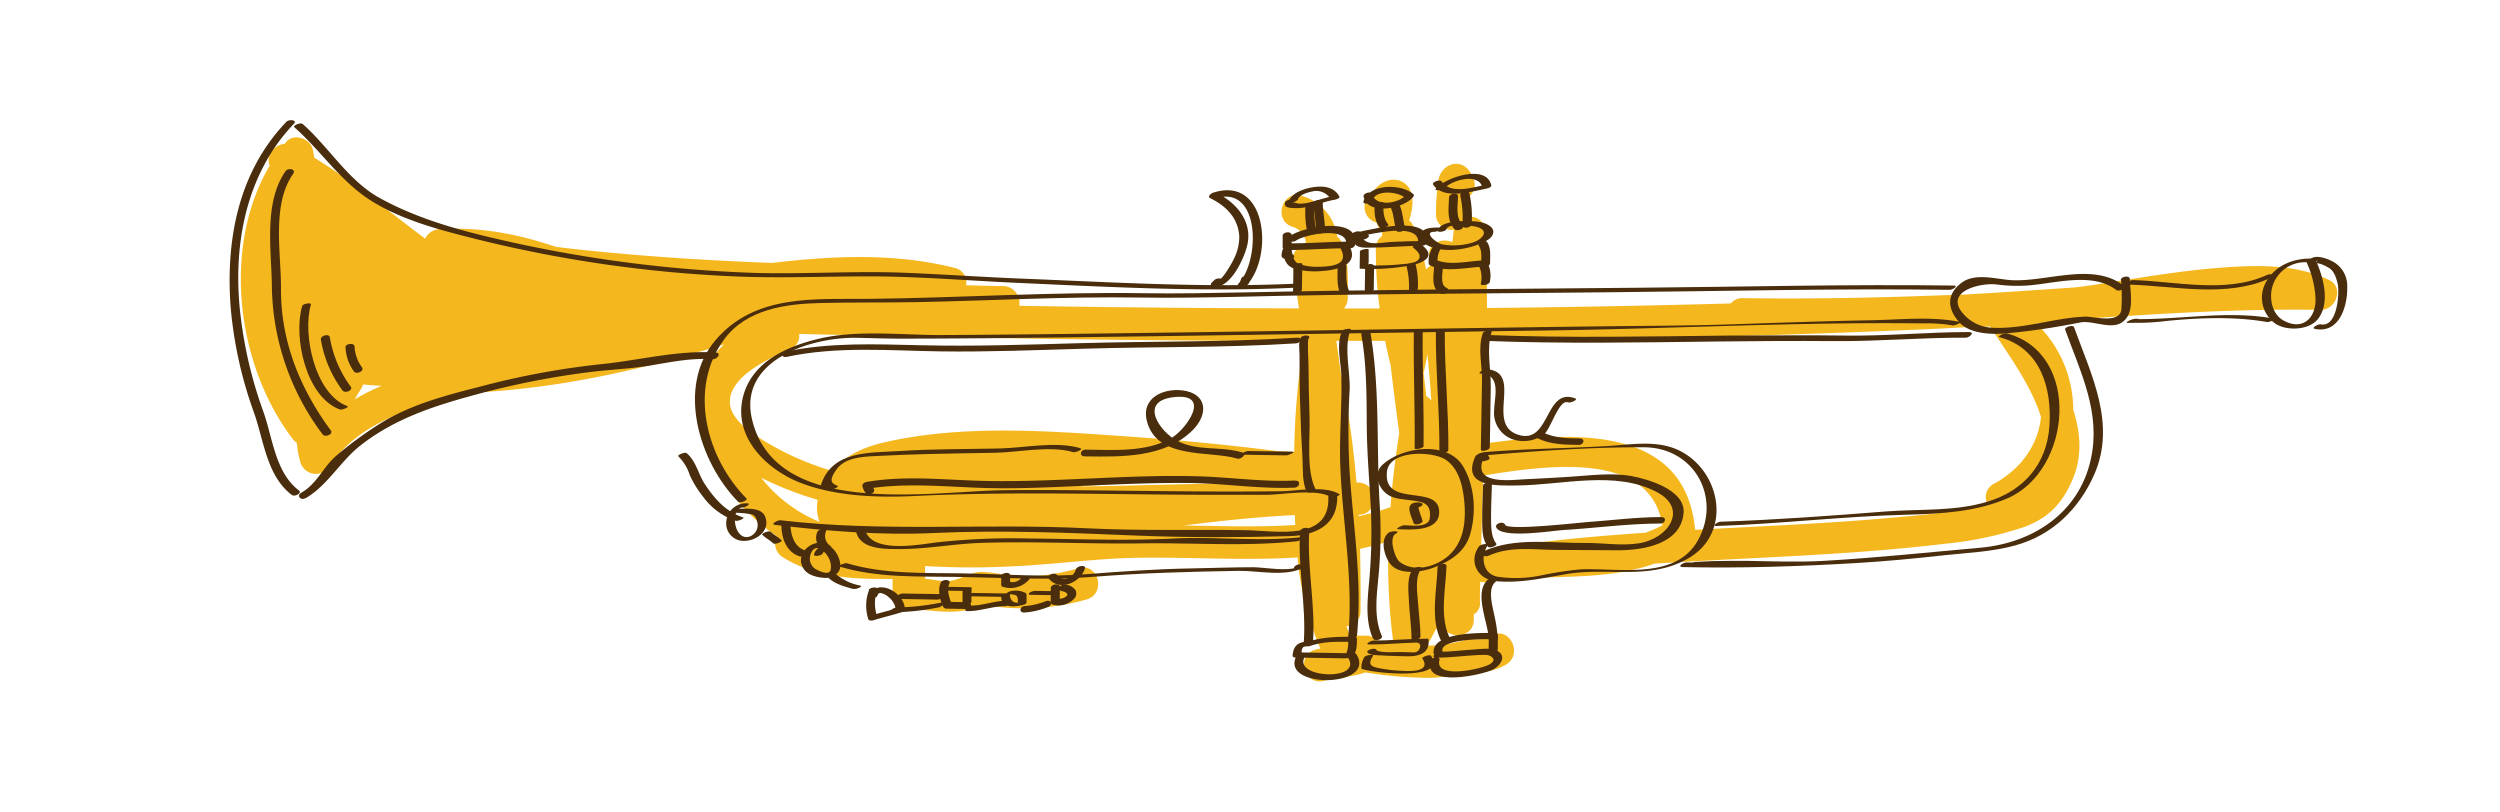 <svg id="layer1" xmlns="http://www.w3.org/2000/svg" viewBox="0 0 541.85 175.92"><defs><style>.cls-1{fill:#f4b71e;}.cls-2{fill:#492d0c;}</style></defs><path class="cls-1" d="M504.86,60.71c-7.14-3.45-15.28-3.28-23-2.73-9.6.68-19.11,2.43-28.62,3.85-1.15.17-2.3.32-3.46.46-8.07.55-16.14,1.11-24.2,1.56-2.07.07-4.15.13-6.22.21-13.86.51-27.73.76-41.6.56a3.17,3.17,0,0,0-2.62,1.15q-22.92.63-45.85.91l-7,.07c0-5.44-.06-10.88-.23-16.33A3.41,3.41,0,0,0,318.19,47c0-.17.05-.34.06-.52,0-1.2.05-2.39.12-3.58a2.45,2.45,0,0,0,0-.27,3.34,3.34,0,0,0,1.14-3.52c-.7-2.13-2.29-4.14-4.84-3.48a4.22,4.22,0,0,0-2.93,3.65,47.88,47.88,0,0,0-.51,7.08,3.36,3.36,0,0,0,3.9,3.42,2.82,2.82,0,0,0-.09.52c-.05.74-.16,1.47-.28,2.19-2.44-1.12-5.85.5-4.86,3.82.12.41.23.82.34,1.22a3,3,0,0,0-1.14.88,53.85,53.85,0,0,0-2.67-9.18,3.79,3.79,0,0,0-1-1.48c.69-2.18,1.13-4.62.12-6.74a4,4,0,0,0-2.39-1.92,4.46,4.46,0,0,0-3.24.4,6.44,6.44,0,0,0-1.65,1.24,20.84,20.84,0,0,0-2,2.33,3.39,3.39,0,0,0-.4,2.69,3.42,3.42,0,0,0,2.52,2.5,3.65,3.65,0,0,0,1.17,1.91c0,.35,0,.7,0,1a3.14,3.14,0,0,0-1.36,2.69,93.34,93.34,0,0,0,.83,13l-7.75,0a3.3,3.3,0,0,0,.83-2.21c.06-4,.23-8.09-1.22-11.86a3.63,3.63,0,0,0-1.07-1.51,10.69,10.69,0,0,0-7.67-8.82c-4.32-1.34-6.28,5.39-2,6.71a4,4,0,0,1,2.91,3.6,3.91,3.91,0,0,0-2.9,4.29q.66,4.9,1.37,9.79-30.31-.06-60.62-.56A3.64,3.64,0,0,0,217.62,62c-2.74,0-5.49-.11-8.23-.17a3.2,3.2,0,0,0-2.4-3.75c-13.09-3.29-26.4-2.66-39.68-1.09-15.64-.61-31.27-1.62-46.81-3.48-8.14-2.77-16.53-4.41-25.39-3.83a3.73,3.73,0,0,0-3,2.07,4.64,4.64,0,0,0-.4-.36c-7.81-5.83-15.29-12.12-23.6-17.22-.09-.59-.19-1.17-.31-1.74C67.28,30,63.61,28.77,62,30.8l-.29.37c-2.28.18-4.18,2.58-3.24,4.69C48,53.64,51.3,79.24,63.48,95.19a3.07,3.07,0,0,0,.85.77,23.59,23.59,0,0,0,.75,4.17,3.53,3.53,0,0,0,6.38.94c6.32-9.66,18-12.85,28.61-15.35,1-.23,1.93-.45,2.9-.66,18.31-.89,36.63-5,54-10.45a17.5,17.5,0,0,0-5.17,8.82,10.46,10.46,0,0,0-.49,5.73,25.71,25.71,0,0,0,1.32,6.69,40.87,40.87,0,0,0,15.76,20.37,3.46,3.46,0,0,0,1.17,4.49c7.41,4.69,15.9,4.79,23.9,4.79l0,2.91A3.64,3.64,0,0,0,197,132c6.13.3,10.6,1.56,16.17-.92a49.39,49.39,0,0,0,22.34-1.16c4.32-1.26,2.61-8-1.74-6.78a44.56,44.56,0,0,1-11.41,1.82c-3.27.09-6.41-.94-9.62-1-2.69,0-4.95,2.11-7.89,2-1.42-.07-2.36-.3-4.35-.53l0-2.75a166.4,166.4,0,0,0,18.83.07c9.11-.38,18.2-1.73,27.31-1.86,11.27-.17,23.08.66,34.59-.07a64.56,64.56,0,0,0,4.95,19.75c-.35.07-.71.13-1,.22-4.39,1.07-2.64,7.85,1.75,6.78,3.19-.78,6.1-.81,9-1.83a87.68,87.68,0,0,0,14.2,1.18c3.25-.05,6.49-1.32,9.69-1.29a11.54,11.54,0,0,0,6.71-1.65c3.74-2.47.34-8.59-3.43-6.1-1.83,1.22-3.69.31-5.64.85a32.61,32.61,0,0,1-7.22,1.19c-.33,0-.67,0-1,0a36.7,36.7,0,0,0,2-3.64,3.57,3.57,0,0,0,1.5-.47c1.36,2.89,6.64,2.46,6.69-1.45l0-1.2a2.67,2.67,0,0,0,1.33-2.65c0-1.47,0-2.93.07-4.4a3.51,3.51,0,0,0,1.3,0c12.34-1.83,24.89.15,36.48-3.95,21-1.36,42-1.78,62.9-4.3a77.38,77.38,0,0,0,17.19-3.63c5.37-2,8.3-5.14,10.55-10.4,2.09-4.91,1.71-10,.11-15a26.15,26.15,0,0,0-8-18.73c2.85-.21,5.7-.47,8.53-.82.31,0,.61-.09.92-.12,17.39-1.19,34.79-2.27,52.14-2C506.28,67.25,508.12,62.28,504.86,60.71ZM76.9,86.55c.43-.78.86-1.52,1.3-2.16a3.81,3.81,0,0,0,.5-1.07c1.34.15,2.69.25,4,.3A46.84,46.84,0,0,0,76.9,86.55Zm88.08,17a73.48,73.48,0,0,0,12.24,4.78,9.58,9.58,0,0,0,.37,4.76A30.91,30.91,0,0,1,165,103.56Zm75.71,1.77-6.54.12.27-.06a351.71,351.71,0,0,1,39.48-.77C262.83,104.76,251.75,105.08,240.69,105.33Zm15.88,8.57c8-1,16.08-1.87,24.08-2.25,0,.72.05,1.42.09,2.14C272.73,114.31,264.56,114,256.57,113.9ZM282.5,74.68a163.13,163.13,0,0,0-2,23.25l-.13,0-3.72-.18c-11-1.41-22.09-2.45-33.16-3.22-16.92-1.17-35.1-2.5-51.79,1.34-4.54,1.05-8.46,2.81-11.33,6.2A61.35,61.35,0,0,1,163.2,94c-2.06-1.45-4.71-3.76-5-6.45a14.66,14.66,0,0,1,.09-1.62c1.27-5.19,8.9-8.37,13.11-10.38a2.88,2.88,0,0,0,1.79-3.17c36.47.89,72.94,1.48,109.42,1.54l0,.3A2.41,2.41,0,0,0,282.5,74.68Zm16.18,64.21a3.41,3.41,0,0,0-2.21-1.1l-3.66-.06c-.36,0-.67-1.25-1-2a3.14,3.14,0,0,0,3.06-3.19c.06-4.56,0-9-.09-13.59,2.07-.44,4.13-1,6.16-1.58a133.32,133.32,0,0,0,1.06,22C300.91,139.3,299.79,139.05,298.68,138.89ZM301.37,110a1.6,1.6,0,0,0-.21,0,62.24,62.24,0,0,1-6.66,1.89c0-.1,0-.21,0-.31,4.35-.11,4.39-6.78-.05-7l-.45,0A202.21,202.21,0,0,0,290.64,81l-1-7.12,10.57,0q.53,2.63,1.19,5.25c.57,4.92,1.21,9.84,1.87,14.75C302.42,99.21,301.77,104.57,301.37,110Zm7.81-24c-.22-1.72-.43-3.45-.63-5.18.33-1.38.61-2.76.83-4.14.26,2.73.51,5.47.71,8.2,0,.51.07,1,.11,1.53,0,.12,0,.24,0,.35A3.72,3.72,0,0,0,309.18,85.91Zm47.69,29.45c-12,.8-24,1.92-35.88,3.9q.24-8.15.5-16.28c14.44-2.35,36.33-5.3,38.81,10.81A31.89,31.89,0,0,1,356.87,115.36Zm85.48-25c-.58,5.6-3.93,11-10.19,14.4a3.25,3.25,0,0,0-1.3,4.58l-2.47.46a156.27,156.27,0,0,1-16.14,2.12c-14.9,1.42-29.89,2-44.85,2.83-2.08-23-26.94-21.3-45.69-18.7.23-7.43.43-14.85.52-22.28l6.92-.06q43.44-.51,86.86-2.37,3.92-.16,7.81-.39t7.59-.25a.36.36,0,0,0,0,.09C435,76.47,440.18,83.31,442.35,90.33Z"/><path class="cls-2" d="M62.11,26.36C51.65,37.25,48.88,52,50,66.68a89.59,89.59,0,0,0,5.08,22.84c2.11,6,2.75,13.65,8.17,17.76.61.47,2.35-.41,1.51-1C59.57,102.31,59.1,94.72,57,89a92.52,92.52,0,0,1-4.79-20C50.29,54,53,38,63.7,26.83c.83-.86-1.05-1-1.59-.47Z"/><path class="cls-2" d="M63.79,27.57c5.67,5,9.83,11.49,16.24,15.67,6.86,4.48,15.66,6.7,23.51,8.66a281,281,0,0,0,55.56,8c9.72.43,19.39,0,29.11,0,10.71,0,21.41.91,32.11,1.4,19.86.89,40,2,59.92,1.08.59,0,2.09-1,.8-.91-19.76.94-39.74-.29-59.5-1.08-8.94-.35-17.87-1-26.81-1.32-10.26-.32-20.51.35-30.77.09a288.5,288.5,0,0,1-57.17-7.59c-8.55-2-17.29-4.57-25-8.94C75.28,38.8,71.17,31.79,65.6,26.87c-.44-.39-2.21.35-1.81.7Z"/><path class="cls-2" d="M263,60.87a2.59,2.59,0,0,1-.4.41c-.37.42-.06.92.46.94,3.63.14,6.37-5.77,7.17-8.67,1.44-5.22-2-9.48-6.46-11.68l-.58,1.18c10.09-3.32,9.93,13.45,5.3,18.34-.83.86.89,1,1.43.68.84-.58.85-.64,1-1.69s-1.86-.67-1.95.17c-.09.23-.18.45-.28.68l1.44.69c6-6.35,4.48-24-7.24-20.14-.35.11-1.3.81-.58,1.17,3.49,1.74,6.09,4.31,6.29,8.37a10.58,10.58,0,0,1-1.07,4.58c-.36.85-2.65,5-3.75,5l.47.94a3,3,0,0,0,.63-.75c.48-1-1.47-.92-1.84-.19Z"/><path class="cls-2" d="M61.92,37.06c-4.74,6.72-3.14,16.81-3,24.53a54.51,54.51,0,0,0,11,32.55c.54.73,2.38,0,1.77-.86C65,84.2,60.83,73.91,60.9,62.54c.05-7.65-2.07-18.2,2.65-24.88.71-1-1.1-1.35-1.63-.6Z"/><path class="cls-2" d="M65.5,66.3c-2,6.75.82,19.77,8.17,22.46.43.16,2.17-.54,1.59-.75-7-2.56-9.77-15.63-7.86-22.05.12-.4-1.76-.16-1.9.34Z"/><path class="cls-2" d="M69.55,73.63a25.51,25.51,0,0,0,4.69,11c.52.7,2.36,0,1.77-.84a24.75,24.75,0,0,1-4.52-10.68c-.15-.88-2.09-.39-1.94.52Z"/><path class="cls-2" d="M74.89,75.32a9.5,9.5,0,0,0,1.81,5.17c.47.74,2.32,0,1.77-.85a8.28,8.28,0,0,1-1.62-4.46c0-1-2-.73-2,.14Z"/><path class="cls-2" d="M66.21,108c4.83-2.8,7.58-8.09,12-11.52,7.4-5.75,15.7-8.44,24.61-10.87a178.21,178.21,0,0,1,25.28-5c4.24-.52,8.5-.67,12.72-1.37,4.59-.76,9-1.7,13.64-1.38,1,.06,2-1.36.66-1.45-8.29-.56-16.77,1.74-25,2.54a173.24,173.24,0,0,0-25.85,4.79c-7.53,1.92-15.24,3.9-21.89,8.07A81.15,81.15,0,0,0,73,98.68c-3,2.5-4.16,6.07-7.69,8.11-1.14.66-.1,1.75.86,1.19Z"/><path class="cls-2" d="M279.58,43.18c-.33.23-.9.25-1.05.72-.37,1.2,1.27,1.15,1.88,1.2,3,.21,5.84-1.28,8.76-1.79.19,0,1.34-.33,1.12-.73-1.17-2.12-3.53-2.35-5.72-2-1.76.27-4.38,1.11-5.19,2.87-.23.5,1.66.3,1.92-.28.47-1,2-1.44,3-1.64a3.62,3.62,0,0,1,4.09,1.59l1.11-.73c-1.93.33-3.75,1-5.63,1.47a9.31,9.31,0,0,1-1.82.28c-1.16.08-1.15-.41-2.12-.11a4.09,4.09,0,0,0,1.2-.6c.87-.61-1.08-.54-1.52-.23Z"/><path class="cls-2" d="M295.54,42.62c.89,4.2,8.77,2.57,10.72.1.13-.16.31-.43.11-.61-2.53-2.34-9.72-2.38-10.85,1.54-.23.8,1.73.53,1.94-.2.71-2.46,5.63-1.92,7.12-.55,0-.2.07-.4.11-.61-1.4,1.77-6.61,2.66-7.22-.19-.16-.77-2.1-.28-1.93.52Z"/><path class="cls-2" d="M310.6,40c2.33,3.43,8.27,1.51,11.51.89.28-.06,1.22-.27,1.11-.74-1.07-4.72-10-1.65-12,.71-.51.58,1.42.4,1.78,0,1.58-1.82,7.55-3.55,8.32-.17l1.12-.73c-2.91.55-8,2.35-10-.66-.33-.48-2.2.14-1.81.72Z"/><path class="cls-2" d="M282.94,44.8a20.07,20.07,0,0,0,.51,6c.11.38,2-.16,1.93-.52a19.7,19.7,0,0,1-.5-6c0-.24-1.93,0-1.94.51Z"/><path class="cls-2" d="M284.74,44.07c0,2,.49,4,.5,6,0,.92,1.95.55,1.95-.19,0-2-.51-4-.5-6,0-.92-1.94-.55-1.95.19Z"/><path class="cls-2" d="M297.9,44.45c0,1.74,0,3.5,1.18,4.87.32.37,2.12-.31,1.82-.66-1.15-1.3-1.09-3.1-1.06-4.73,0-.31-1.93,0-1.94.52Z"/><path class="cls-2" d="M301.48,45.11c.66,1.5.66,3.23,1.12,4.8.21.72,2.14.19,1.93-.52-.46-1.57-.46-3.29-1.12-4.8-.31-.72-2.21-.13-1.93.52Z"/><path class="cls-2" d="M314.07,42.75c-.07,2.44-.58,4.92,1.17,6.92.54.61,2.39-.14,1.78-.83-1.58-1.79-1.07-4.08-1-6.27,0-1-1.93-.63-1.95.18Z"/><path class="cls-2" d="M316.48,42.36a21.59,21.59,0,0,1,.48,6.42c0,.94,1.94.61,2-.18a22.87,22.87,0,0,0-.5-6.76c-.24-.82-2.17-.29-1.93.52Z"/><path class="cls-2" d="M423.37,61.89c-22.62-.31-45.29.28-67.91.47-28.36.25-56.73.4-85.09,1-7.53.15-15,.31-22.58.19-19.75-.31-39.46,1-59.22,1.22-12,.12-24.81-1.1-33.41,8.86-8.75,10.13-3.57,26.6,4.8,35.1.41.42,2.23-.29,1.81-.71-8.71-8.83-12.64-23.8-4.84-34.44,4.87-6.64,13.49-7.74,21.1-7.91,6.78-.16,13.58-.06,20.37-.18,16.22-.31,32.38-1.25,48.6-1,6.79.11,13.55,0,20.34-.14,27-.68,54.11-.71,81.16-1,24.67-.22,49.4-.87,74.08-.53.63,0,2.09-.93.79-.94Z"/><path class="cls-2" d="M278,51.11c0,.79,0,1.59,0,2.39,0,.51.47.69.91.69,4.59,0,9.17-.41,13.76-.38a1.08,1.08,0,0,0,1.06-.81c1-6.27-11.35-3.89-14.17-1.82-1.06.77.49,1.56,1.3,1,1.94-1.42,11.6-3.29,10.9,1l1.06-.81c-4.59,0-9.17.41-13.77.37l.91.69c0-.79,0-1.59,0-2.38,0-1.07-1.95-.82-2,.12Z"/><path class="cls-2" d="M280.51,55.58c-.38-1.21-1.07.63-.58-1.69l-1.92.4c.32,2,.69,3.4,2.73,4a16.91,16.91,0,0,0,5.93.44c3.05-.19,8-1.31,5.83-5.35-.32-.59-2.17.08-1.93.52,2,3.67-2.29,3.89-5,3.92a11.06,11.06,0,0,1-4.07-.64c-1.28-.49-1.42-2.26-1.6-3.4-.09-.58-1.83-.08-1.93.39-.06.3-.42,1.39,0,1.68a1,1,0,0,0,.45.23c.49.08.18.09.15,0,.19.59,2.11,0,1.94-.52Z"/><path class="cls-2" d="M282.27,57.4v-.15l-1.93.51c0,1.85-.06,3.69-.09,5.54,0,.48,1.93.16,1.93-.52,0-1.84.07-3.69.09-5.53,0-.49-1.91-.15-1.93.51v.16c0,.48,1.92.16,1.93-.52Z"/><path class="cls-2" d="M289.91,58.07c0,1.75-.2,3.75.51,5.4.21.5,2.1-.13,1.93-.52-.71-1.65-.54-3.65-.51-5.39,0-.36-1.92-.08-1.93.51Z"/><path class="cls-2" d="M293,51c.29,2.52,1.5,2.71,3.72,2.68,3.73,0,7.45-.4,11.19-.37.39,0,1.26-.17,1.34-.67,1.1-6.18-11.69-3-14.55-2.42-.26,0-1.29.32-1.1.79.34.84.92.85,1.77.9s2.07-1,.76-1.08l-.6-.34-1.1.78c2.55-.47,13.78-3.39,12.89,1.62l1.35-.66c-2.37,0-4.74.1-7.1.21s-6.27,1.25-6.64-2c-.07-.63-2-.2-1.93.52Z"/><path class="cls-2" d="M294.75,54.57l-.06,3.58c0,.11.29.1.33.1a47.32,47.32,0,0,0,10.57-.7c1.19-.25,2.84-.62,3.68-1.58,1-1.14-.39-2.31-1.26-3-.39-.31-2,.46-1.83.63.72.57,2,1.55,1.32,2.58s-3.21,1-4.32,1.15c-1.58.15-3.17.19-4.76.21h-1.61c-.66,0-.19.11-.17-.8s0-1.79,0-2.69c0-.23-1.92,0-1.93.52Z"/><path class="cls-2" d="M295.87,58c0,1.59-.05,3.19-.07,4.78,0,1,1.94.73,1.95-.15,0-1.59.05-3.19.08-4.78,0-1-1.94-.72-2,.15Z"/><path class="cls-2" d="M304.86,57.72a17.77,17.77,0,0,1,.51,5.39c0,.47,1.92.16,1.93-.52a17.76,17.76,0,0,0-.5-5.39c-.17-.58-2.1,0-1.94.52Z"/><path class="cls-2" d="M311.74,49.32c-1.18,0-3.69,0-3.79,1.64s1.43,2.31,2.62,2.7c3.22,1.06,7.59.36,10.62-1,.94-.42,2.31-1.08,2.46-2.24.19-1.44-2-2.17-3.06-2.33-1.75-.27-8.3-.57-9,1.87-.16.52,1.75.25,1.91-.3.41-1.41,5.67-.76,6.6-.48,2.94.86,1,2.78-.8,3.35a13.8,13.8,0,0,1-6.75.43c-1.17-.25-4.25-2.73-1.6-2.72.6,0,2.09-.9.8-.91Z"/><path class="cls-2" d="M310.47,53.69a5.42,5.42,0,0,0-.82,3.33c0,.3.16.44.41.56,3.56,1.58,8.1.24,11.83.23.38,0,1.07-.31,1.07-.77,0-1.47.23-3.24-.62-4.53-.47-.71-2.31,0-1.77.84.7,1.07.46,2.64.44,3.85l1.07-.77c-3.41,0-7.67,1.3-10.89-.13l.41.56a4.67,4.67,0,0,1,.48-2.63c.7-1-1.12-1.24-1.61-.54Z"/><path class="cls-2" d="M310.83,57.64c-.05,2-.83,5,1.53,6,.79.33,2.25-.8,1.12-1.28-1.48-.62-.73-3.63-.69-4.84,0-1-1.93-.69-2,.16Z"/><path class="cls-2" d="M320.42,57.38a5.83,5.83,0,0,1,.53,4.07c-.18.6,1.74.32,1.93-.27a6.18,6.18,0,0,0-.53-4.32c-.28-.61-2.16,0-1.93.52Z"/><path class="cls-2" d="M170.5,77.35C181.45,75,192.78,76,203.9,76.16c10.43.14,20.87-.29,31.3-.59,15.29-.45,30.47-.18,45.73-1.15,1-.07,1.55-1.31.22-1.23-15.84,1-31.64.74-47.51,1.2-11.35.33-22.7.7-34,.44-9.83-.22-19.72-.67-29.4,1.39-1.19.26-.87,1.38.31,1.13Z"/><path class="cls-2" d="M502.32,56.48c-.57.8-.37.38.8.78a9.46,9.46,0,0,1,1.57.76c1.24.7,1.7,2.28,2,3.59.4,2.06-.11,9.38-3.67,8.69-.61-.11-2.28.84-1.19,1,5.23,1,7-5,6.91-9.1a6,6,0,0,0-3.5-5.7c-1.16-.55-3.7-1.48-4.68-.11-.51.71,1.44.55,1.8,0Z"/><path class="cls-2" d="M499.86,56.71a21.18,21.18,0,0,1,2,7.85c.2,4.21-2.65,7.21-6.87,4.94-2.29-1.23-3-4-2.68-6.43a7.35,7.35,0,0,1,7.33-6.23c.41,0,2.2-.82,1.24-.81-3.8,0-7.44,1.37-9.51,4.72a6.9,6.9,0,0,0,1.81,9.41c2.51,1.63,7.33,1.44,9.26-1.08,2.71-3.56,1.06-9.25-.62-12.89-.22-.49-2.09.16-1.93.52Z"/><path class="cls-2" d="M461.48,61.69c10,.28,21.19,2.94,30.68-1.47,1.23-.57.09-1-.73-.66-8.92,4.14-19.71,1.41-29.17,1.14-.65,0-2.08.95-.78,1Z"/><path class="cls-2" d="M493,69.08c-10.11-1.88-20.37.24-30.53.08-.43,0-2.22.81-1.25.82l1.06,0c.43,0,2.21-.81,1.24-.83a1.75,1.75,0,0,0-2,.82l2.09,0a50.78,50.78,0,0,0,6-.41c7.05-.69,14.77-1,21.75.24.47.09,2.15-.67,1.58-.77Z"/><path class="cls-2" d="M459.72,60.68a45.29,45.29,0,0,1,.07,6.38c-.37,3.21-6,1.51-7.79,1.57-6.76.24-13.22,2.71-20.05,2.41A8.81,8.81,0,0,1,425.51,68c-4.22-4.82,3.65-6.77,7.28-6.34a33.19,33.19,0,0,0,6.9.2c5.9-.48,13.88-2.91,19,1,.57.43,2.33-.39,1.52-1-6.64-5.09-16.73-.7-24.23-1.14-3.26-.19-7.9-1.67-10.86.59-3.22,2.45-3.12,5.51-.52,8.48,2.21,2.52,6.71,2.71,9.75,2.51a151.89,151.89,0,0,0,16.56-2.42c2.63-.48,6.63,1.61,9,0,2.9-1.92,1.77-6.58,1.7-9.41,0-.89-2-.51-1.94.21Z"/><path class="cls-2" d="M322,73.89c16.68.64,33.37.33,50.05.13,8.46-.1,16.92-.16,25.37-.09,9.57.09,19.1-.79,28.66-.74.81,0,2-1.21.72-1.22-9,0-17.91.89-26.89.76-8.44-.12-16.87,0-25.31,0-17.29.18-34.59.55-51.88-.11-.82,0-2,1.17-.72,1.22Z"/><path class="cls-2" d="M424.84,69.79c-6.1-1.27-13-.49-19.19-.38-10,.18-20.09.54-30.13.88-9.49.32-19,.32-28.48.44-33.05.4-66.1,1-99.14,1.43-14.69.2-29.39.39-44.08.46-8.55,0-18.15-1.18-26.5.84-6.79,1.63-14.17,4.93-16.19,12.23-2.47,8.93,5,16.13,12.48,19s16.5,3.21,24.53,2.82c12.37-.6,24.75-.62,37.13-.5,8.33.08,16.65.2,25,.23q7.14,0,14.27,0c3.49,0,10.91-1.44,14,.55.45.29,2-.51,1.82-.65-3.19-2-9.24-.71-12.7-.67-7.6.09-15.19.08-22.78,0-12.31-.09-24.61-.34-36.92-.23-16.11.14-50,6.41-55-15.51-2.88-12.76,12.9-17.67,22.65-17.51,3.06.05,6.12.17,9.19.18,12.9,0,25.79-.15,38.69-.31,34.06-.42,68.12-1,102.18-1.47,26.93-.37,53.94-1.86,80.86-1.53a35.45,35.45,0,0,1,6.67.43c.44.09,2.1-.62,1.59-.72Z"/><path class="cls-2" d="M235.11,98.91c7.92.12,17.27.35,23.32-5.61,3.63-3.58,3.18-8.06-2.18-8.69-4.17-.49-8.79,1.66-7.74,6.39,2,8.77,13.67,6.59,19.61,8.39.86.27,2.28-1,1.11-1.33-4.67-1.42-9.69-.18-14.13-2.53-3.66-1.94-8.48-8.6-.64-9.46,8.35-.92,2.59,7-.52,8.84-5.31,3.15-12.74,2.62-18.67,2.54-1.13,0-1.46,1.44-.16,1.46Z"/><path class="cls-2" d="M282.06,73c-.75.84-.39,2.93-.4,3.94,0,3.59,0,7.18.14,10.76.11,3.91.26,7.82.5,11.72.12,2.09-.09,5,.84,7,.35.73,2.24.13,1.93-.52-2-4.14-1.08-11.15-1.24-15.61-.13-3.76-.21-7.53-.23-11.29,0-1-.28-5.2,0-5.55.78-.88-1.09-.93-1.57-.4Z"/><path class="cls-2" d="M290.89,71.76c-1.34,2.94-.25,6.56-.17,9.65.18,6.56-.48,13.09-.22,19.66.49,12.44,2.89,24.71,1.69,37.19,0,.24,1.88.05,1.93-.52,1.15-11.85-.82-23.64-1.6-35.45a155.62,155.62,0,0,1,0-17.81c.18-3.85-1.35-9.53.26-13.07.13-.28-1.69-.13-1.91.35Z"/><path class="cls-2" d="M281.78,115.18c-.53,8,1.35,15.92.81,23.93-.06,1,1.9.71,2-.15.53-8-1.34-15.93-.81-23.94.07-1-1.9-.7-2,.16Z"/><path class="cls-2" d="M283.09,139.08c-1.92.12-2.8,1.13-2.93,3,0,.33.31.43.6.44l10.58.17c2.67,0,2.73-1.87,2.77-4.24,0-.33-.3-.44-.59-.44-3.55,0-7,0-10.34,1.19-1.28.44-.11,1.12.76.81,2.87-1,5.85-.93,8.83-.89l-.59-.43a6.29,6.29,0,0,1-.59,3.43l1.27-.53-11.36-.19.6.44c0-.48-.06-1.65.73-1.7,1-.06,1.6-1.17.26-1.09Z"/><path class="cls-2" d="M280.81,142.53c-2.8,6.83,17.68,6.42,13.17-.75-.4-.63-2.27,0-1.78.81,3.16,5-11.39,4.49-9.57.07.39-1-1.54-.81-1.82-.13Z"/><path class="cls-2" d="M295.05,72.51c1.15,6.45,1.14,13,1.18,19.5s.63,12.74.93,19.13a116.51,116.51,0,0,1-.49,15.74c-.33,3.77-.69,7.92.9,11.46.36.8,2.27.22,1.93-.51-1.92-4.29-1-9.44-.63-14a99.47,99.47,0,0,0,.13-15c-.68-12.14.11-24.82-2-36.82-.15-.81-2.09-.33-1.94.52Z"/><path class="cls-2" d="M306.43,72.1c-.1,8.38.28,16.75.18,25.12,0,.25,1.93,0,1.93-.51.1-8.38-.28-16.75-.18-25.13,0-.25-1.93,0-1.93.52Z"/><path class="cls-2" d="M311.21,72c-.06,8.59.83,17.14.77,25.73,0,.86,1.94.46,1.94-.22.06-8.59-.83-17.14-.78-25.73,0-.86-1.93-.46-1.93.22Z"/><path class="cls-2" d="M321.38,72.22c-1.14,3.34-.12,6.85-.17,10.31-.09,5-.16,10-.25,14.93,0,.52,1.92.18,1.94-.52l.21-13.08c.06-3.74-1-8.38.19-11.91.2-.59-1.72-.33-1.92.27Z"/><path class="cls-2" d="M321.44,105.24c-.06,2.53-.22,5.06-.19,7.59,0,1.84,0,4.16,1.23,5.67.34.43,2.19-.22,1.81-.7-1.27-1.58-1.09-4.27-1.12-6.17,0-2.31.15-4.61.2-6.91,0-.42-1.92-.12-1.93.52Z"/><path class="cls-2" d="M322.45,125.66c-3.11,2.81.16,9.47.23,12.92,0,1,2,.65,1.95-.17a31.52,31.52,0,0,0-.83-5.38c-.35-1.85-1.38-5.37.26-6.84.88-.8-1-1.07-1.61-.53Z"/><path class="cls-2" d="M306.26,123.28c-1.38,1.69-1,4.8-.9,6.8.1,2.81.56,5.6.58,8.4,0,.51,1.94.17,1.93-.52,0-2.34-.35-4.68-.5-7-.14-2.13-.8-5.88.67-7.68.5-.61-1.42-.41-1.78,0Z"/><path class="cls-2" d="M311.58,122.88c-.15,5.12-1.71,11.58.93,16.31.38.67,2.25,0,1.93-.52-2.61-4.68-1.07-10.93-.93-16,0-.83-1.91-.44-1.93.23Z"/><path class="cls-2" d="M301.33,115.24c-2.5,1.27-1.31,5.5.14,7.15,2.1,2.37,6.8,1.59,9.33.61,3.57-1.37,6.74-3.39,7.85-7.22,1.36-4.73,1-10.42-1.52-14.67-3.37-5.66-13.17-4.29-17.42-.45-2.56,2.31-.54,6.22,2.21,7.12,1.9.61,4,.51,5.95,1s2.25,1.87,2,3.65c-.32,2-4.16,1.46-5.51,1.41-.46,0-2.23.84-1.24.87,2.71.1,8.69.51,8.81-3.57.19-6.5-12.16-.83-11.33-8.88.49-4.77,9.76-4.52,12.65-2.68,3.27,2.08,4,6.76,4.21,10.28.21,4.18-.58,8.35-4,11-2.8,2.12-7.14,3.21-10.11.91-1.05-.8-2.44-5.29-.82-6.11,1.15-.58-.64-.61-1.14-.35Z"/><path class="cls-2" d="M308,109c-.85-.27-2.39-.08-2.51,1s.57,2.33.89,3.34c.22.68,2.14.13,1.93-.52s-.49-1.39-.7-2.09a5.31,5.31,0,0,1-.19-.88,1,1,0,0,1,0-.29l-.94.37.3.09c.61.19,2.27-.71,1.19-1Z"/><path class="cls-2" d="M296.91,139.69c3.36,0,6.72-.34,10.08-.41,1.43,0,.84,2.06-.43,2.12-.95,0-1.93-.06-2.88-.08s-5,.3-5.42-.52c-.26-.52-2.12.14-1.93.51.38.78,2.27.68,2.95.74,1.78.13,3.56.11,5.34.19,2.66.11,5.35-.47,5-3.65,0-.13-.27-.16-.35-.16-3.86,0-7.72.4-11.58.41-.56,0-2.11.85-.82.85Z"/><path class="cls-2" d="M295.72,142.41a4.29,4.29,0,0,0-.65,2.47.23.23,0,0,0,.18.12c2.18.85,18.57,2.67,14.95-2.81-.32-.49-2.1.27-1.93.51,2.1,3.18-3.21,2.77-5.08,2.66a31.61,31.61,0,0,1-4.11-.51c-1.77-.33-2.84-.68-1.45-2.77.15-.23-1.59-.15-1.91.33Z"/><path class="cls-2" d="M312.61,141c-.21-2.54,9-2.48,10.71-2.46-.21-.2-.42-.4-.64-.59,0,1,0,2-.05,3s1.94.66,2-.17c0-1,0-2,.05-3a.61.61,0,0,0-.64-.59c-2.77,0-13.7-.33-13.32,4.33.07.83,2,.38,1.93-.52Z"/><path class="cls-2" d="M311.29,142.54c3,0,6-.41,8.94-.56,1.12,0,2.49-.33,3.3.61.53.61-.27,1.17-.75,1.44-1.77,1-11.93,3.25-10.79-1,.23-.87-1.74-.61-1.95.17-1.57,5.91,11.23,3.1,13.56,1.91,1.72-.88,3.17-3.2.57-4.2-1.43-.54-3.36-.22-4.84-.13-2.44.14-4.9.49-7.35.49-.86,0-2,1.31-.69,1.31Z"/><path class="cls-2" d="M320.64,118.3c-2.47,3.34-.42,7.27,3.56,7.66,5.08.49,10.14-.63,15.12-1.51,9-1.58,18.11,1.41,26.5-3.37,9.7-5.52,7.2-18.79-1.63-23.32-4.92-2.53-10.68-1.37-15.92-1.08-8.85.5-17.7.58-26.54,1.32-.16,0-1.55.28-1.38.64s.38.81.58,1.21,2.08-.2,1.93-.52-.39-.8-.58-1.21l-1.39.65c11.63-1,23.67-1.86,35.33-1.83,11.13,0,17,11.09,11.69,20.33-4.87,8.47-17.13,5.8-25.26,6.13a76.15,76.15,0,0,0-8.86,1.36,27.09,27.09,0,0,1-9.2.24c-3.5-.65-3.68-4.83-2-7,.13-.18-1.56-.12-1.9.34Z"/><path class="cls-2" d="M319.79,98.88c-3.18,6.8,4.78,6.38,9.11,6.34,9.72-.09,21.26-3.33,30.24,1.45,6.84,3.64,2.5,10.1-4,11.1-3.82.58-7.76-.13-11.61-.09-7,.07-15.17-1.28-21.77,1.72-1.21.55-.12,1.5.84,1.06,5-2.26,10.17-1.22,15.41-1.27,4.22,0,8.43.07,12.65.08,5.35,0,13.66-1.26,14.24-8.08.43-5-7.71-7.34-11.25-8-4.34-.81-9.26-.1-13.63.16-3,.18-6.06.38-9.1.5s-12.23,1.54-9.28-4.78c.46-1-1.49-.91-1.83-.18Z"/><path class="cls-2" d="M324.28,114.26c1,2.61,12.4.75,14.27.64,7.08-.42,14.22-1.42,21.32-1.43,1.1,0,1.48-1.41.17-1.4-5.35,0-10.74.71-16.08,1.09-1.75.12-17.26,1.91-17.75.58-.32-.87-2.24-.33-1.93.52Z"/><path class="cls-2" d="M372.1,114c13.78-.46,27.52-2.11,41.29-2.45,7.37-.19,15-.6,21.83-3.6,13.84-6.09,15.95-31.4-.26-35.69-.51-.13-2.24.66-1.57.83,8.86,2.35,11.37,11,10.8,19.27s-5.6,14-13.35,16.35c-7.18,2.2-14.82,1.57-22.21,2.15-11.89.94-23.8,1.81-35.73,2.22-.6,0-2.09,1-.8.92Z"/><path class="cls-2" d="M447.59,71.41c3.37,9.36,7.86,18.1,5.54,28.3-2.63,11.57-12.65,18-23.9,19s-22.58,2.2-33.92,2.85c-5.55.32-11.12.09-16.67,0-2.47,0-4.95,0-7.42.05q-1.87.06-3.75.18c-.49,0-3.74,1.08-1.49,1.12.63,0,2.09-.93.79-1l-1.28,0c-.63,0-2.09.92-.79,1,12.37.28,25.06-.14,37.42-.86,6.48-.38,12.95-1,19.41-1.72,5.15-.54,10.29-.74,15.3-2.13,8-2.21,13.81-7.91,17.09-15.39,4.81-11-.7-21.62-4.4-31.91-.21-.58-2.12,0-1.93.52Z"/><path class="cls-2" d="M321,80.92c4.41.37,2.94,4.91,2.84,8a6.06,6.06,0,0,0,4.56,6.46,7.64,7.64,0,0,0,6.09-1.1c1.57-1,3.34-7.84,5.37-7.07.52.19,2.28-.59,1.56-.86-6.66-2.53-5.37,10.14-12.39,7.87-7.19-2.33,1.29-13.53-6.82-14.21-.52,0-2.25.86-1.21,1Z"/><path class="cls-2" d="M333.38,95.05c2.73,1.31,5.86,1.34,8.82,1.38,1.1,0,1.48-1.38.18-1.4-2.66,0-5.44-.1-7.88-1.27-.79-.38-2.23.76-1.12,1.29Z"/><path class="cls-2" d="M161.84,109.09a4.27,4.27,0,0,0-4.41,3.82,3.79,3.79,0,0,0,4,4.32c2.77-.09,5.6-2.4,4.38-5.32-.83-2-4.05-1.62-5.83-1.65-.59,0-2.1.87-.8.89a17.89,17.89,0,0,1,3.72.34c.9.21,1.18,1.27,1.31,2.08a2.65,2.65,0,0,1-1.74,2.72c-3.45,1.11-4.35-6.22-1.48-6.3.58,0,2.09-.94.8-.9Z"/><path class="cls-2" d="M177.82,117.59c-3,.08-5.55,3.22-3.46,5.94.91,1.18,2.84,1.63,4.24,1.71a3.56,3.56,0,0,0,3.06-1.21c1.09-1.35.1-3.65-.84-4.79a2.53,2.53,0,0,0-4.37.84c-.28.66,1.66.44,1.94-.22a1.6,1.6,0,0,1,.37-.58c-.14.13-.62.08-.45.16a2.56,2.56,0,0,1,1,1,4.06,4.06,0,0,1,.73,3.08c-.32,1.33-2.62.19-3.31-.2a2.64,2.64,0,0,1-1.18-2.53c.06-.76.59-2,1.5-2a1.55,1.55,0,0,0,1.27-.55c.24-.38-.2-.63-.53-.62Z"/><path class="cls-2" d="M188.35,127.9a9.49,9.49,0,0,0-.16,6.27c.12.41.81.36,1.1.27,2-.62,4-1.09,6-1.7.38-.12.84-.33.83-.78-.09-3.45-5.9-6.85-7.8-2.87-.42.88,1.52.69,1.81.08.21-.45.32-.73.83-.63a3.84,3.84,0,0,1,1.67.9,4.17,4.17,0,0,1,1.56,3l.82-.78c-2,.61-4,1.08-6,1.69l1.1.27a8.8,8.8,0,0,1,0-5.69c.41-.88-1.53-.69-1.81-.07Z"/><path class="cls-2" d="M194.85,129.82l8.37.14c.78,0,2-1.17.73-1.19l-8.37-.13c-.79,0-2,1.16-.73,1.18Z"/><path class="cls-2" d="M193.58,132.71a54,54,0,0,0,9.83-1.05c.89-.16,1.62-1.24.29-1a52.46,52.46,0,0,1-9.35,1c-.68,0-2.07,1-.77,1Z"/><path class="cls-2" d="M203.9,126.27c-.71,1.58-.21,3.67.48,5.18a.87.87,0,0,0,.89.47l4.18.07c1.13,0,1.47-1.45.16-1.47l-4.18-.07.88.48c-.56-1.25-1.15-3.09-.56-4.41.47-1-1.48-1.06-1.85-.25Z"/><path class="cls-2" d="M204.18,128l4.79.08-.35-.15c0,1,0,2,0,3,0,.34,1.92.07,1.93-.51,0-1,0-2,.05-3,0-.12-.29-.15-.35-.15l-4.78-.08a2.54,2.54,0,0,0-1.37.37c-.3.2-.26.44.12.45Z"/><path class="cls-2" d="M209.53,129.23l7.78.13c.36,0,2.19-.71,1.27-.72l-7.78-.13c-.36,0-2.18.71-1.27.72Z"/><path class="cls-2" d="M209.76,132.46c2.66,0,5.16-1,7.79-1.07a1.46,1.46,0,0,0,1.27-.55c.23-.38-.19-.65-.54-.65-2.65,0-5.15,1.05-7.8,1.07-.79,0-2,1.21-.72,1.2Z"/><path class="cls-2" d="M217,129.26c0,2.45,2.53,2.34,4.34,1.94.27-.06,1.14-.21,1.15-.61s0-1,0-1.54-.22-.51-.53-.69a4.61,4.61,0,0,0-2.18-.33,2.54,2.54,0,0,0-1.37.37c-.31.19-.26.4.11.41a4,4,0,0,1,1.62.2c.69.33.41,1.46.4,2.1l1.14-.61a2.84,2.84,0,0,1-2.07-.08,1.85,1.85,0,0,1-.7-1.68c0-.31-1.94,0-1.93.52Z"/><path class="cls-2" d="M217,124.91l0,1.79a.47.47,0,0,0,.4.5,5.37,5.37,0,0,0,5.57-1.5.45.45,0,0,0-.22-.81,1.5,1.5,0,0,0-1.36.36,2.5,2.5,0,0,1-2.84.77l.39.49,0-1.79c0-.92-1.93-.57-1.94.19Z"/><path class="cls-2" d="M227.29,125.39c2.31,2.89,6.89.91,7.87-2.2.26-.83-1.71-.59-1.95.18-.58,1.85-2.79,2.89-4.15,1.2-.5-.63-2.35.1-1.77.82Z"/><path class="cls-2" d="M223.31,128.92l4.19.07a2.37,2.37,0,0,0,1.37-.36c.29-.2.26-.48-.13-.49l-4.19-.07a2.46,2.46,0,0,0-1.37.37c-.29.2-.26.48.13.48Z"/><path class="cls-2" d="M222,132.76a16.76,16.76,0,0,0,5.07-1.16c1.17-.37.83-1.71-.35-1.32a15.25,15.25,0,0,1-4.55,1.07c-1.1,0-1.48,1.42-.17,1.41Z"/><path class="cls-2" d="M227.75,127.45c0,1,0,2-.05,3,0,.4.3.58.66.65a4.65,4.65,0,0,0,4.55-1.45,1.6,1.6,0,0,0,.15-1.81,3.1,3.1,0,0,0-2.2-1.14c-1-.2-1.94,1.18-.66,1.44a1.81,1.81,0,0,1,1.05.49.39.39,0,0,1,0,.49,2.24,2.24,0,0,1-2.22.54l.66.65c0-1,0-2,.05-3s-1.95-.77-2,.14Z"/><path class="cls-2" d="M287.9,107.68c.43,9.8-11.39,7.33-17.95,7.23-11.47-.18-22.85.17-34.35-.41-22.25-1.13-44.24.88-66.44-1.74-.55-.07-2.27.85-1.2,1,11.32,1.34,22.87,2.3,34.27,1.77,14.8-.69,29.34-.06,44.14.55,10.9.45,22,.41,32.92.13,5.92-.14,10.83-2.43,10.54-9,0-.55-2-.17-1.93.51Z"/><path class="cls-2" d="M234.19,97.14c-5.43-1.56-11.92-.08-17.5.06-7.2.17-14.41.08-21.6.55-6.57.44-14.76-.22-17.19,7.44,0,.14,0,.22.17.26l1.79.63c.49.17,2.24-.59,1.57-.83-1.93-.68-1.16-2-.19-3.41,1.83-2.7,5.7-2.86,8.61-3,3.71-.21,7.44-.32,11.15-.43,5-.14,9.92-.18,14.88-.28C221,98,227.67,96.54,232.62,98c.5.14,2.23-.63,1.57-.82Z"/><path class="cls-2" d="M269.26,98.55l9.56.15c.41,0,2.21-.78,1.25-.8l-9.56-.15c-.42,0-2.21.78-1.25.8Z"/><path class="cls-2" d="M280.61,104.15c-7.05.33-14-.73-21-.92-8.16-.23-16.32.17-24.47.53s-16.29.71-24.44.39c-7.66-.3-15.14-1-22.76.28-.51.08-1.15.39-1,1a3.38,3.38,0,0,0,.66,1.39c.49.79,2.32,0,1.77-.88-.17-.34-.33-.68-.5-1l-1,1c8.05-1.29,16.06-.54,24.16-.22,7.67.3,15.38-.1,23.05-.44s15.18-.67,22.79-.59,15.1,1.33,22.71,1c1.13-.06,1.46-1.57.15-1.5Z"/><path class="cls-2" d="M185.51,115c.69,4,5.9,4,9.05,4,6.06.07,12.14-1.15,18.21-1.34,11.63-.37,23.26.28,34.88.11,11.06-.15,22.48.71,33.48-.46.55-.06,2.09-1,.81-.87-9.19,1-18.44-.2-27.66.28-10.32.54-20.67.08-31,0a149.83,149.83,0,0,0-20.21.83c-3.91.49-14.64,2.6-15.63-3.07-.08-.47-2,0-1.93.52Z"/><path class="cls-2" d="M282.42,122.32h-.6a1.62,1.62,0,0,0-1.28.52c-.26.38.22.55.52.56h.6a1.62,1.62,0,0,0,1.28-.52c.26-.38-.23-.55-.52-.56Z"/><path class="cls-2" d="M281.3,122.85c-1.94,1.12-7.49.09-9.66.09-4.38,0-8.77.18-13.15.25-7.7.13-15.19.64-22.87,1.25-8.91.7-18.07,0-27-.17-8.44-.14-16.87.24-25.06-2.19-.43-.13-2.14.57-1.59.73,8.31,2.47,16.82,2.09,25.4,2.23,9.75.15,19.6.77,29.34,0,10.61-.85,21.13-1.14,31.78-1.31,4.29-.07,10.33,1.45,14.29-.85.81-.47-1.14-.23-1.48,0Z"/><path class="cls-2" d="M177.13,115.32a3.13,3.13,0,0,0,1.33,3.94c.55.32,2.33-.47,1.54-.92a2.62,2.62,0,0,1-.94-3.27c.19-.41-.66-.43-.83-.41a1.35,1.35,0,0,0-1.1.66Z"/><path class="cls-2" d="M169.36,113.94c0,2.69,1.13,5.76,3.92,6.64.87.27,2.28-1,1.1-1.34-2.22-.7-3-3.32-3.06-5.43,0-1-2-.78-2,.13Z"/><path class="cls-2" d="M179.42,125.12c1.47,1.44,3.53,2,5.46,2.52a2.33,2.33,0,0,0,1.34-.26c.17-.07.66-.35.25-.46a11.47,11.47,0,0,1-5.23-2.44c-.34-.34-2.08.39-1.82.64Z"/><path class="cls-2" d="M165.22,115.92c.71.71,1.65,1.13,2.36,1.84.35.35,2.11-.36,1.82-.66-.71-.7-1.65-1.13-2.36-1.83-.36-.35-2.12.36-1.82.65Z"/><path class="cls-2" d="M147,98.88a9.91,9.91,0,0,1,2.5,4.1,22.86,22.86,0,0,0,2.84,4.62,14.55,14.55,0,0,0,7.11,5.28c.43.14,2.15-.55,1.59-.74-3.71-1.26-6.07-3.92-8.2-7.09-1.48-2.2-1.94-5.08-4-6.82-.39-.34-2.09.42-1.82.65Z"/></svg>